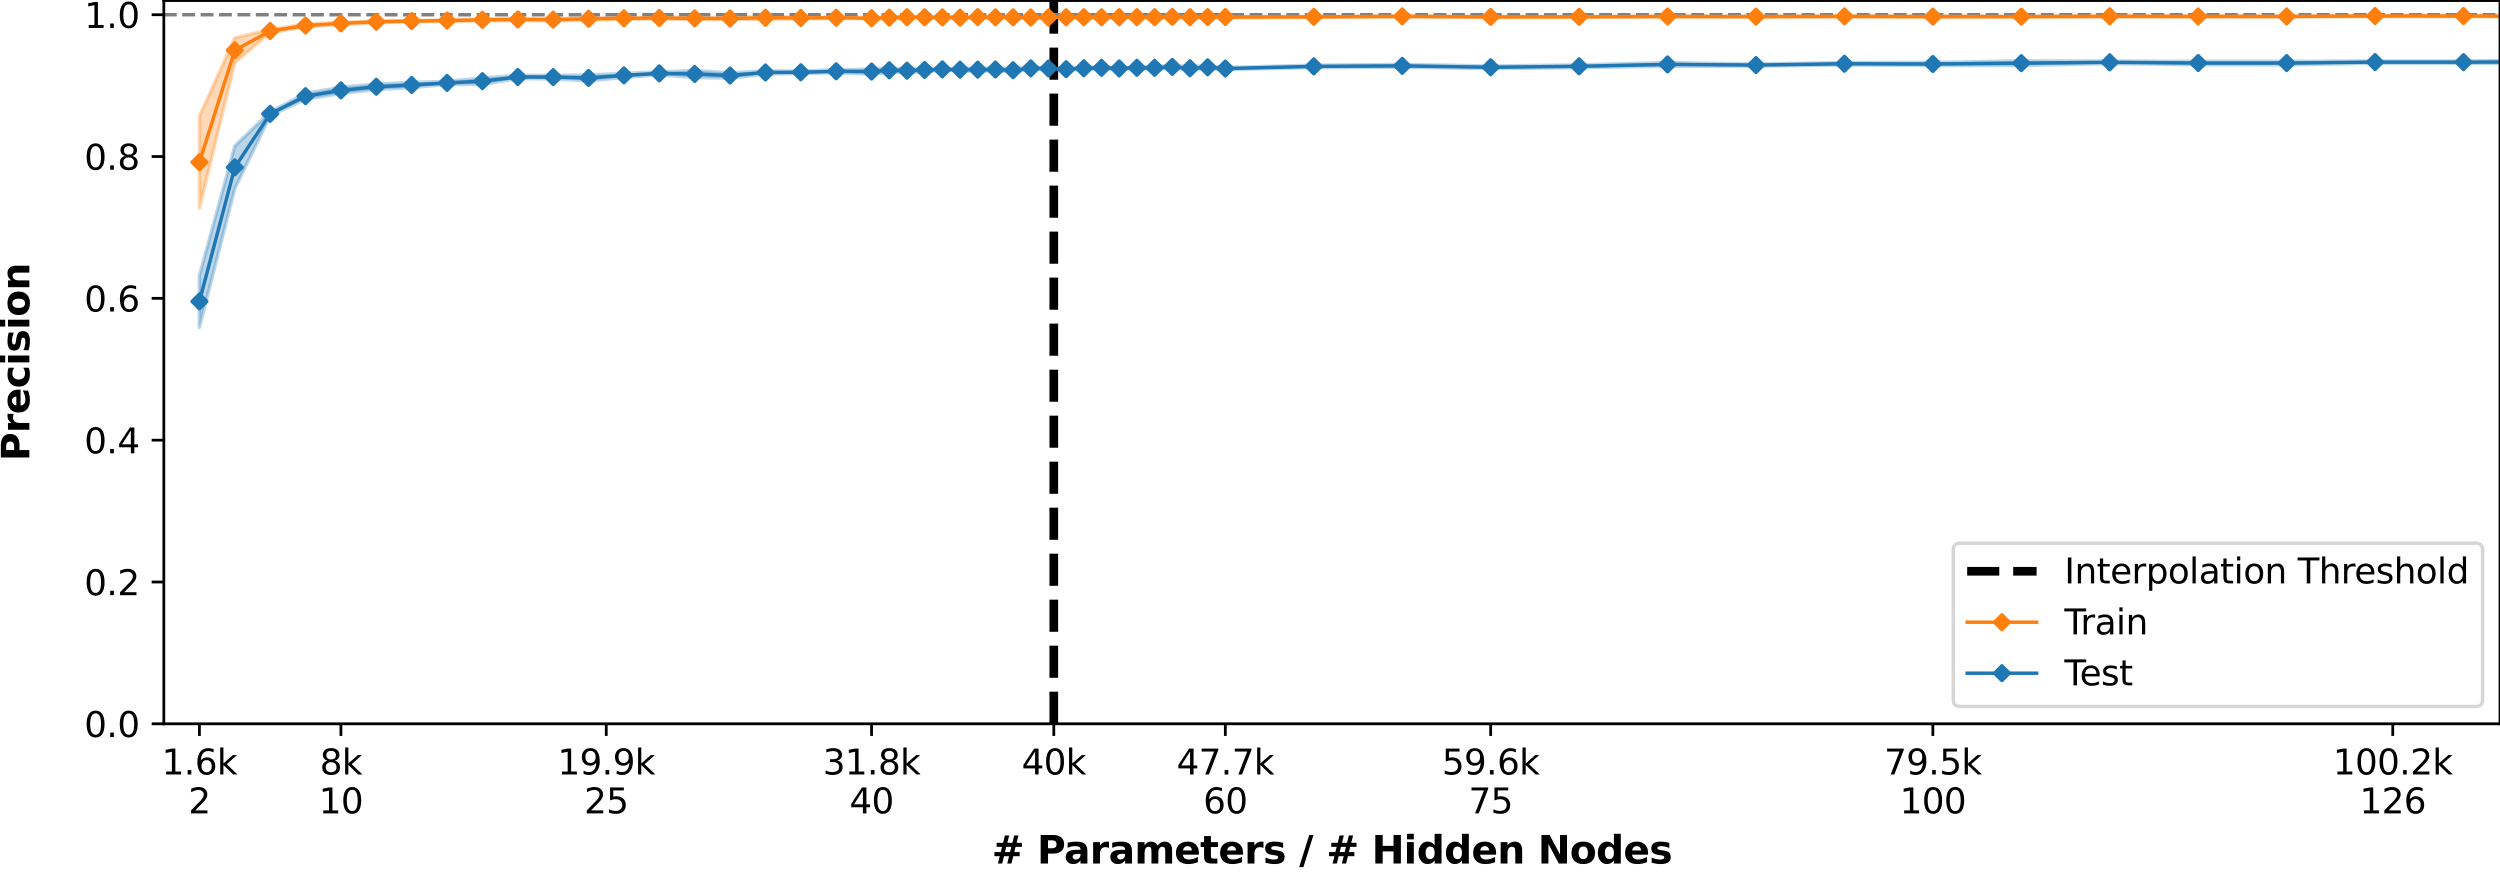 <?xml version="1.0" encoding="utf-8" standalone="no"?>
<!DOCTYPE svg PUBLIC "-//W3C//DTD SVG 1.1//EN"
  "http://www.w3.org/Graphics/SVG/1.1/DTD/svg11.dtd">
<svg xmlns:xlink="http://www.w3.org/1999/xlink" width="720pt" height="252pt" viewBox="0 0 720 252" xmlns="http://www.w3.org/2000/svg" version="1.1">
 <defs>
  <style type="text/css">*{stroke-linejoin: round; stroke-linecap: butt}</style>
 </defs>
 <g id="figure_1">
  <g id="patch_1">
   <path d="M 0 252 
L 720 252 
L 720 0 
L 0 0 
z
" style="fill: #ffffff"/>
  </g>
  <g id="axes_1">
   <g id="patch_2">
    <path d="M 47.18 208.456 
L 720 208.456 
L 720 0.155 
L 47.18 0.155 
z
" style="fill: #ffffff"/>
   </g>
   <g id="PolyCollection_1">
    <path d="M 57.432 33.455 
L 57.432 59.976 
L 67.621 18.061 
L 77.809 9.385 
L 87.998 7.791 
L 98.186 7.011 
L 108.375 6.579 
L 118.563 6.176 
L 128.751 6.211 
L 138.94 6.023 
L 149.128 5.927 
L 159.317 5.973 
L 169.505 5.817 
L 179.694 5.546 
L 189.882 5.434 
L 200.07 5.66 
L 210.259 5.61 
L 220.447 5.505 
L 230.636 5.469 
L 240.824 5.25 
L 251.012 5.446 
L 256.107 5.313 
L 261.201 5.107 
L 266.295 5.233 
L 271.389 5.264 
L 276.483 5.303 
L 281.578 5.181 
L 286.672 5.228 
L 291.766 5.227 
L 296.86 5.3 
L 301.955 5.258 
L 307.049 5.21 
L 312.143 5.259 
L 317.237 5.21 
L 322.331 5.103 
L 327.426 5.295 
L 332.52 5.266 
L 337.614 4.991 
L 342.708 5.234 
L 347.802 5.113 
L 352.897 5.095 
L 378.368 5.038 
L 403.839 4.894 
L 429.31 5.081 
L 454.781 5.002 
L 480.252 4.91 
L 505.723 4.964 
L 531.194 4.9 
L 556.665 5.069 
L 582.136 4.914 
L 607.607 4.965 
L 633.078 4.937 
L 658.549 4.877 
L 684.02 4.794 
L 709.491 4.788 
L 734.962 4.867 
L 760.433 4.996 
L 785.904 4.863 
L 811.375 4.866 
L 811.375 4.552 
L 811.375 4.552 
L 785.904 4.502 
L 760.433 4.481 
L 734.962 4.479 
L 709.491 4.459 
L 684.02 4.425 
L 658.549 4.595 
L 633.078 4.523 
L 607.607 4.401 
L 582.136 4.676 
L 556.665 4.493 
L 531.194 4.523 
L 505.723 4.608 
L 480.252 4.588 
L 454.781 4.699 
L 429.31 4.662 
L 403.839 4.526 
L 378.368 4.686 
L 352.897 4.733 
L 347.802 4.732 
L 342.708 4.678 
L 337.614 4.724 
L 332.52 4.655 
L 327.426 4.56 
L 322.331 4.784 
L 317.237 4.744 
L 312.143 4.68 
L 307.049 4.732 
L 301.955 4.793 
L 296.86 4.785 
L 291.766 4.742 
L 286.672 4.746 
L 281.578 4.669 
L 276.483 4.86 
L 271.389 4.74 
L 266.295 4.739 
L 261.201 4.817 
L 256.107 4.84 
L 251.012 5.054 
L 240.824 4.966 
L 230.636 4.899 
L 220.447 4.721 
L 210.259 5.05 
L 200.07 4.923 
L 189.882 4.921 
L 179.694 5.005 
L 169.505 4.998 
L 159.317 5.346 
L 149.128 5.293 
L 138.94 5.404 
L 128.751 5.654 
L 118.563 5.952 
L 108.375 5.965 
L 98.186 6.453 
L 87.998 6.905 
L 77.809 8.458 
L 67.621 10.88 
L 57.432 33.455 
z
" clip-path="url(#p8155eef602)" style="fill: #ff7f0e; fill-opacity: 0.3; stroke: #ff7f0e; stroke-opacity: 0.3"/>
   </g>
   <g id="PolyCollection_2">
    <path d="M 57.432 79.317 
L 57.432 94.304 
L 67.621 54.335 
L 77.809 33.357 
L 87.998 28.534 
L 98.186 26.949 
L 108.375 25.768 
L 118.563 25.242 
L 128.751 24.324 
L 138.94 24.306 
L 149.128 22.627 
L 159.317 22.733 
L 169.505 23.292 
L 179.694 22.311 
L 189.882 21.565 
L 200.07 22.315 
L 210.259 22.522 
L 220.447 21.342 
L 230.636 21.164 
L 240.824 20.968 
L 251.012 21.32 
L 256.107 20.894 
L 261.201 20.839 
L 266.295 20.76 
L 271.389 20.159 
L 276.483 20.344 
L 281.578 20.562 
L 286.672 20.388 
L 291.766 20.655 
L 296.86 20.027 
L 301.955 20.044 
L 307.049 20.242 
L 312.143 19.986 
L 317.237 19.84 
L 322.331 19.998 
L 327.426 19.681 
L 332.52 20.095 
L 337.614 19.549 
L 342.708 20.253 
L 347.802 19.794 
L 352.897 20.028 
L 378.368 19.474 
L 403.839 19.385 
L 429.31 19.746 
L 454.781 19.485 
L 480.252 19.08 
L 505.723 19.043 
L 531.194 18.714 
L 556.665 18.869 
L 582.136 18.864 
L 607.607 18.322 
L 633.078 18.653 
L 658.549 18.685 
L 684.02 18.191 
L 709.491 18.242 
L 734.962 18.339 
L 760.433 18.312 
L 785.904 18.444 
L 811.375 17.992 
L 811.375 17.49 
L 811.375 17.49 
L 785.904 17.903 
L 760.433 17.602 
L 734.962 17.266 
L 709.491 17.561 
L 684.02 17.579 
L 658.549 17.642 
L 633.078 17.653 
L 607.607 17.57 
L 582.136 17.514 
L 556.665 17.994 
L 531.194 18.009 
L 505.723 18.438 
L 480.252 18.015 
L 454.781 18.698 
L 429.31 18.995 
L 403.839 18.551 
L 378.368 18.759 
L 352.897 19.453 
L 347.802 18.981 
L 342.708 19.044 
L 337.614 18.992 
L 332.52 18.972 
L 327.426 19.382 
L 322.331 19.426 
L 317.237 19.239 
L 312.143 19.346 
L 307.049 19.616 
L 301.955 19.403 
L 296.86 19.36 
L 291.766 19.786 
L 286.672 19.661 
L 281.578 19.544 
L 276.483 19.795 
L 271.389 19.815 
L 266.295 19.544 
L 261.201 19.862 
L 256.107 19.557 
L 251.012 19.899 
L 240.824 20.093 
L 230.636 20.467 
L 220.447 20.404 
L 210.259 20.971 
L 200.07 20.284 
L 189.882 20.72 
L 179.694 21.118 
L 169.505 21.595 
L 159.317 21.678 
L 149.128 21.702 
L 138.94 22.442 
L 128.751 23.436 
L 118.563 23.721 
L 108.375 24.204 
L 98.186 25.11 
L 87.998 26.861 
L 77.809 32.212 
L 67.621 42.065 
L 57.432 79.317 
z
" clip-path="url(#p8155eef602)" style="fill: #1f77b4; fill-opacity: 0.3; stroke: #1f77b4; stroke-opacity: 0.3"/>
   </g>
   <g id="matplotlib.axis_1">
    <g id="xtick_1">
     <g id="line2d_1">
      <defs>
       <path id="m194a1013c3" d="M 0 0 
L 0 3.5 
" style="stroke: #000000; stroke-width: 0.8"/>
      </defs>
      <g>
       <use xlink:href="#m194a1013c3" x="57.432" y="208.456" style="stroke: #000000; stroke-width: 0.8"/>
      </g>
     </g>
     <g id="text_1">
      <!-- 1.6k -->
      <g transform="translate(46.586 223.054)scale(0.1 -0.1)">
       <defs>
        <path id="DejaVuSans-31" d="M 794 531 
L 1825 531 
L 1825 4091 
L 703 3866 
L 703 4441 
L 1819 4666 
L 2450 4666 
L 2450 531 
L 3481 531 
L 3481 0 
L 794 0 
L 794 531 
z
" transform="scale(0.016)"/>
        <path id="DejaVuSans-2e" d="M 684 794 
L 1344 794 
L 1344 0 
L 684 0 
L 684 794 
z
" transform="scale(0.016)"/>
        <path id="DejaVuSans-36" d="M 2113 2584 
Q 1688 2584 1439 2293 
Q 1191 2003 1191 1497 
Q 1191 994 1439 701 
Q 1688 409 2113 409 
Q 2538 409 2786 701 
Q 3034 994 3034 1497 
Q 3034 2003 2786 2293 
Q 2538 2584 2113 2584 
z
M 3366 4563 
L 3366 3988 
Q 3128 4100 2886 4159 
Q 2644 4219 2406 4219 
Q 1781 4219 1451 3797 
Q 1122 3375 1075 2522 
Q 1259 2794 1537 2939 
Q 1816 3084 2150 3084 
Q 2853 3084 3261 2657 
Q 3669 2231 3669 1497 
Q 3669 778 3244 343 
Q 2819 -91 2113 -91 
Q 1303 -91 875 529 
Q 447 1150 447 2328 
Q 447 3434 972 4092 
Q 1497 4750 2381 4750 
Q 2619 4750 2861 4703 
Q 3103 4656 3366 4563 
z
" transform="scale(0.016)"/>
        <path id="DejaVuSans-6b" d="M 581 4863 
L 1159 4863 
L 1159 1991 
L 2875 3500 
L 3609 3500 
L 1753 1863 
L 3688 0 
L 2938 0 
L 1159 1709 
L 1159 0 
L 581 0 
L 581 4863 
z
" transform="scale(0.016)"/>
       </defs>
       <use xlink:href="#DejaVuSans-31"/>
       <use xlink:href="#DejaVuSans-2e" x="63.623"/>
       <use xlink:href="#DejaVuSans-36" x="95.41"/>
       <use xlink:href="#DejaVuSans-6b" x="159.033"/>
      </g>
      <!-- 2 -->
      <g transform="translate(54.251 234.252)scale(0.1 -0.1)">
       <defs>
        <path id="DejaVuSans-32" d="M 1228 531 
L 3431 531 
L 3431 0 
L 469 0 
L 469 531 
Q 828 903 1448 1529 
Q 2069 2156 2228 2338 
Q 2531 2678 2651 2914 
Q 2772 3150 2772 3378 
Q 2772 3750 2511 3984 
Q 2250 4219 1831 4219 
Q 1534 4219 1204 4116 
Q 875 4013 500 3803 
L 500 4441 
Q 881 4594 1212 4672 
Q 1544 4750 1819 4750 
Q 2544 4750 2975 4387 
Q 3406 4025 3406 3419 
Q 3406 3131 3298 2873 
Q 3191 2616 2906 2266 
Q 2828 2175 2409 1742 
Q 1991 1309 1228 531 
z
" transform="scale(0.016)"/>
       </defs>
       <use xlink:href="#DejaVuSans-32"/>
      </g>
     </g>
    </g>
    <g id="xtick_2">
     <g id="line2d_2">
      <g>
       <use xlink:href="#m194a1013c3" x="98.186" y="208.456" style="stroke: #000000; stroke-width: 0.8"/>
      </g>
     </g>
     <g id="text_2">
      <!-- 8k -->
      <g transform="translate(92.11 223.054)scale(0.1 -0.1)">
       <defs>
        <path id="DejaVuSans-38" d="M 2034 2216 
Q 1584 2216 1326 1975 
Q 1069 1734 1069 1313 
Q 1069 891 1326 650 
Q 1584 409 2034 409 
Q 2484 409 2743 651 
Q 3003 894 3003 1313 
Q 3003 1734 2745 1975 
Q 2488 2216 2034 2216 
z
M 1403 2484 
Q 997 2584 770 2862 
Q 544 3141 544 3541 
Q 544 4100 942 4425 
Q 1341 4750 2034 4750 
Q 2731 4750 3128 4425 
Q 3525 4100 3525 3541 
Q 3525 3141 3298 2862 
Q 3072 2584 2669 2484 
Q 3125 2378 3379 2068 
Q 3634 1759 3634 1313 
Q 3634 634 3220 271 
Q 2806 -91 2034 -91 
Q 1263 -91 848 271 
Q 434 634 434 1313 
Q 434 1759 690 2068 
Q 947 2378 1403 2484 
z
M 1172 3481 
Q 1172 3119 1398 2916 
Q 1625 2713 2034 2713 
Q 2441 2713 2670 2916 
Q 2900 3119 2900 3481 
Q 2900 3844 2670 4047 
Q 2441 4250 2034 4250 
Q 1625 4250 1398 4047 
Q 1172 3844 1172 3481 
z
" transform="scale(0.016)"/>
       </defs>
       <use xlink:href="#DejaVuSans-38"/>
       <use xlink:href="#DejaVuSans-6b" x="63.623"/>
      </g>
      <!-- 10 -->
      <g transform="translate(91.824 234.252)scale(0.1 -0.1)">
       <defs>
        <path id="DejaVuSans-30" d="M 2034 4250 
Q 1547 4250 1301 3770 
Q 1056 3291 1056 2328 
Q 1056 1369 1301 889 
Q 1547 409 2034 409 
Q 2525 409 2770 889 
Q 3016 1369 3016 2328 
Q 3016 3291 2770 3770 
Q 2525 4250 2034 4250 
z
M 2034 4750 
Q 2819 4750 3233 4129 
Q 3647 3509 3647 2328 
Q 3647 1150 3233 529 
Q 2819 -91 2034 -91 
Q 1250 -91 836 529 
Q 422 1150 422 2328 
Q 422 3509 836 4129 
Q 1250 4750 2034 4750 
z
" transform="scale(0.016)"/>
       </defs>
       <use xlink:href="#DejaVuSans-31"/>
       <use xlink:href="#DejaVuSans-30" x="63.623"/>
      </g>
     </g>
    </g>
    <g id="xtick_3">
     <g id="line2d_3">
      <g>
       <use xlink:href="#m194a1013c3" x="174.599" y="208.456" style="stroke: #000000; stroke-width: 0.8"/>
      </g>
     </g>
     <g id="text_3">
      <!-- 19.9k -->
      <g transform="translate(160.571 223.054)scale(0.1 -0.1)">
       <defs>
        <path id="DejaVuSans-39" d="M 703 97 
L 703 672 
Q 941 559 1184 500 
Q 1428 441 1663 441 
Q 2288 441 2617 861 
Q 2947 1281 2994 2138 
Q 2813 1869 2534 1725 
Q 2256 1581 1919 1581 
Q 1219 1581 811 2004 
Q 403 2428 403 3163 
Q 403 3881 828 4315 
Q 1253 4750 1959 4750 
Q 2769 4750 3195 4129 
Q 3622 3509 3622 2328 
Q 3622 1225 3098 567 
Q 2575 -91 1691 -91 
Q 1453 -91 1209 -44 
Q 966 3 703 97 
z
M 1959 2075 
Q 2384 2075 2632 2365 
Q 2881 2656 2881 3163 
Q 2881 3666 2632 3958 
Q 2384 4250 1959 4250 
Q 1534 4250 1286 3958 
Q 1038 3666 1038 3163 
Q 1038 2656 1286 2365 
Q 1534 2075 1959 2075 
z
" transform="scale(0.016)"/>
       </defs>
       <use xlink:href="#DejaVuSans-31"/>
       <use xlink:href="#DejaVuSans-39" x="63.623"/>
       <use xlink:href="#DejaVuSans-2e" x="127.246"/>
       <use xlink:href="#DejaVuSans-39" x="159.033"/>
       <use xlink:href="#DejaVuSans-6b" x="222.656"/>
      </g>
      <!-- 25 -->
      <g transform="translate(168.237 234.252)scale(0.1 -0.1)">
       <defs>
        <path id="DejaVuSans-35" d="M 691 4666 
L 3169 4666 
L 3169 4134 
L 1269 4134 
L 1269 2991 
Q 1406 3038 1543 3061 
Q 1681 3084 1819 3084 
Q 2600 3084 3056 2656 
Q 3513 2228 3513 1497 
Q 3513 744 3044 326 
Q 2575 -91 1722 -91 
Q 1428 -91 1123 -41 
Q 819 9 494 109 
L 494 744 
Q 775 591 1075 516 
Q 1375 441 1709 441 
Q 2250 441 2565 725 
Q 2881 1009 2881 1497 
Q 2881 1984 2565 2268 
Q 2250 2553 1709 2553 
Q 1456 2553 1204 2497 
Q 953 2441 691 2322 
L 691 4666 
z
" transform="scale(0.016)"/>
       </defs>
       <use xlink:href="#DejaVuSans-32"/>
       <use xlink:href="#DejaVuSans-35" x="63.623"/>
      </g>
     </g>
    </g>
    <g id="xtick_4">
     <g id="line2d_4">
      <g>
       <use xlink:href="#m194a1013c3" x="251.012" y="208.456" style="stroke: #000000; stroke-width: 0.8"/>
      </g>
     </g>
     <g id="text_4">
      <!-- 31.8k -->
      <g transform="translate(236.984 223.054)scale(0.1 -0.1)">
       <defs>
        <path id="DejaVuSans-33" d="M 2597 2516 
Q 3050 2419 3304 2112 
Q 3559 1806 3559 1356 
Q 3559 666 3084 287 
Q 2609 -91 1734 -91 
Q 1441 -91 1130 -33 
Q 819 25 488 141 
L 488 750 
Q 750 597 1062 519 
Q 1375 441 1716 441 
Q 2309 441 2620 675 
Q 2931 909 2931 1356 
Q 2931 1769 2642 2001 
Q 2353 2234 1838 2234 
L 1294 2234 
L 1294 2753 
L 1863 2753 
Q 2328 2753 2575 2939 
Q 2822 3125 2822 3475 
Q 2822 3834 2567 4026 
Q 2313 4219 1838 4219 
Q 1578 4219 1281 4162 
Q 984 4106 628 3988 
L 628 4550 
Q 988 4650 1302 4700 
Q 1616 4750 1894 4750 
Q 2613 4750 3031 4423 
Q 3450 4097 3450 3541 
Q 3450 3153 3228 2886 
Q 3006 2619 2597 2516 
z
" transform="scale(0.016)"/>
       </defs>
       <use xlink:href="#DejaVuSans-33"/>
       <use xlink:href="#DejaVuSans-31" x="63.623"/>
       <use xlink:href="#DejaVuSans-2e" x="127.246"/>
       <use xlink:href="#DejaVuSans-38" x="159.033"/>
       <use xlink:href="#DejaVuSans-6b" x="222.656"/>
      </g>
      <!-- 40 -->
      <g transform="translate(244.65 234.252)scale(0.1 -0.1)">
       <defs>
        <path id="DejaVuSans-34" d="M 2419 4116 
L 825 1625 
L 2419 1625 
L 2419 4116 
z
M 2253 4666 
L 3047 4666 
L 3047 1625 
L 3713 1625 
L 3713 1100 
L 3047 1100 
L 3047 0 
L 2419 0 
L 2419 1100 
L 313 1100 
L 313 1709 
L 2253 4666 
z
" transform="scale(0.016)"/>
       </defs>
       <use xlink:href="#DejaVuSans-34"/>
       <use xlink:href="#DejaVuSans-30" x="63.623"/>
      </g>
     </g>
    </g>
    <g id="xtick_5">
     <g id="line2d_5">
      <g>
       <use xlink:href="#m194a1013c3" x="352.897" y="208.456" style="stroke: #000000; stroke-width: 0.8"/>
      </g>
     </g>
     <g id="text_5">
      <!-- 47.7k -->
      <g transform="translate(338.868 223.054)scale(0.1 -0.1)">
       <defs>
        <path id="DejaVuSans-37" d="M 525 4666 
L 3525 4666 
L 3525 4397 
L 1831 0 
L 1172 0 
L 2766 4134 
L 525 4134 
L 525 4666 
z
" transform="scale(0.016)"/>
       </defs>
       <use xlink:href="#DejaVuSans-34"/>
       <use xlink:href="#DejaVuSans-37" x="63.623"/>
       <use xlink:href="#DejaVuSans-2e" x="127.246"/>
       <use xlink:href="#DejaVuSans-37" x="159.033"/>
       <use xlink:href="#DejaVuSans-6b" x="222.656"/>
      </g>
      <!-- 60 -->
      <g transform="translate(346.534 234.252)scale(0.1 -0.1)">
       <use xlink:href="#DejaVuSans-36"/>
       <use xlink:href="#DejaVuSans-30" x="63.623"/>
      </g>
     </g>
    </g>
    <g id="xtick_6">
     <g id="line2d_6">
      <g>
       <use xlink:href="#m194a1013c3" x="429.31" y="208.456" style="stroke: #000000; stroke-width: 0.8"/>
      </g>
     </g>
     <g id="text_6">
      <!-- 59.6k -->
      <g transform="translate(415.282 223.054)scale(0.1 -0.1)">
       <use xlink:href="#DejaVuSans-35"/>
       <use xlink:href="#DejaVuSans-39" x="63.623"/>
       <use xlink:href="#DejaVuSans-2e" x="127.246"/>
       <use xlink:href="#DejaVuSans-36" x="159.033"/>
       <use xlink:href="#DejaVuSans-6b" x="222.656"/>
      </g>
      <!-- 75 -->
      <g transform="translate(422.947 234.252)scale(0.1 -0.1)">
       <use xlink:href="#DejaVuSans-37"/>
       <use xlink:href="#DejaVuSans-35" x="63.623"/>
      </g>
     </g>
    </g>
    <g id="xtick_7">
     <g id="line2d_7">
      <g>
       <use xlink:href="#m194a1013c3" x="556.665" y="208.456" style="stroke: #000000; stroke-width: 0.8"/>
      </g>
     </g>
     <g id="text_7">
      <!-- 79.5k -->
      <g transform="translate(542.637 223.054)scale(0.1 -0.1)">
       <use xlink:href="#DejaVuSans-37"/>
       <use xlink:href="#DejaVuSans-39" x="63.623"/>
       <use xlink:href="#DejaVuSans-2e" x="127.246"/>
       <use xlink:href="#DejaVuSans-35" x="159.033"/>
       <use xlink:href="#DejaVuSans-6b" x="222.656"/>
      </g>
      <!-- 100 -->
      <g transform="translate(547.121 234.252)scale(0.1 -0.1)">
       <use xlink:href="#DejaVuSans-31"/>
       <use xlink:href="#DejaVuSans-30" x="63.623"/>
       <use xlink:href="#DejaVuSans-30" x="127.246"/>
      </g>
     </g>
    </g>
    <g id="xtick_8">
     <g id="line2d_8">
      <g>
       <use xlink:href="#m194a1013c3" x="689.114" y="208.456" style="stroke: #000000; stroke-width: 0.8"/>
      </g>
     </g>
     <g id="text_8">
      <!-- 100.2k -->
      <g transform="translate(671.905 223.054)scale(0.1 -0.1)">
       <use xlink:href="#DejaVuSans-31"/>
       <use xlink:href="#DejaVuSans-30" x="63.623"/>
       <use xlink:href="#DejaVuSans-30" x="127.246"/>
       <use xlink:href="#DejaVuSans-2e" x="190.869"/>
       <use xlink:href="#DejaVuSans-32" x="222.656"/>
       <use xlink:href="#DejaVuSans-6b" x="286.279"/>
      </g>
      <!-- 126 -->
      <g transform="translate(679.571 234.252)scale(0.1 -0.1)">
       <use xlink:href="#DejaVuSans-31"/>
       <use xlink:href="#DejaVuSans-32" x="63.623"/>
       <use xlink:href="#DejaVuSans-36" x="127.246"/>
      </g>
     </g>
    </g>
    <g id="xtick_9">
     <g id="line2d_9">
      <g>
       <use xlink:href="#m194a1013c3" x="303.492" y="208.456" style="stroke: #000000; stroke-width: 0.8"/>
      </g>
     </g>
     <g id="text_9">
      <!-- 40k -->
      <g transform="translate(294.235 223.054)scale(0.1 -0.1)">
       <use xlink:href="#DejaVuSans-34"/>
       <use xlink:href="#DejaVuSans-30" x="63.623"/>
       <use xlink:href="#DejaVuSans-6b" x="127.246"/>
      </g>
     </g>
    </g>
    <g id="text_10">
     <!-- # Parameters / # Hidden Nodes -->
     <g transform="translate(285.631 248.69)scale(0.11 -0.11)">
      <defs>
       <path id="DejaVuSans-Bold-23" d="M 2847 4594 
L 2547 3391 
L 3372 3391 
L 3675 4594 
L 4366 4594 
L 4063 3391 
L 4928 3391 
L 4928 2725 
L 3897 2725 
L 3681 1869 
L 4569 1869 
L 4569 1197 
L 3519 1197 
L 3219 0 
L 2528 0 
L 2828 1197 
L 2003 1197 
L 1703 0 
L 1006 0 
L 1306 1197 
L 434 1197 
L 434 1869 
L 1459 1869 
L 1678 2725 
L 794 2725 
L 794 3391 
L 1850 3391 
L 2150 4594 
L 2847 4594 
z
M 3200 2725 
L 2375 2725 
L 2156 1869 
L 2981 1869 
L 3200 2725 
z
" transform="scale(0.016)"/>
       <path id="DejaVuSans-Bold-20" transform="scale(0.016)"/>
       <path id="DejaVuSans-Bold-50" d="M 588 4666 
L 2584 4666 
Q 3475 4666 3951 4270 
Q 4428 3875 4428 3144 
Q 4428 2409 3951 2014 
Q 3475 1619 2584 1619 
L 1791 1619 
L 1791 0 
L 588 0 
L 588 4666 
z
M 1791 3794 
L 1791 2491 
L 2456 2491 
Q 2806 2491 2997 2661 
Q 3188 2831 3188 3144 
Q 3188 3456 2997 3625 
Q 2806 3794 2456 3794 
L 1791 3794 
z
" transform="scale(0.016)"/>
       <path id="DejaVuSans-Bold-61" d="M 2106 1575 
Q 1756 1575 1579 1456 
Q 1403 1338 1403 1106 
Q 1403 894 1545 773 
Q 1688 653 1941 653 
Q 2256 653 2472 879 
Q 2688 1106 2688 1447 
L 2688 1575 
L 2106 1575 
z
M 3816 1997 
L 3816 0 
L 2688 0 
L 2688 519 
Q 2463 200 2181 54 
Q 1900 -91 1497 -91 
Q 953 -91 614 226 
Q 275 544 275 1050 
Q 275 1666 698 1953 
Q 1122 2241 2028 2241 
L 2688 2241 
L 2688 2328 
Q 2688 2594 2478 2717 
Q 2269 2841 1825 2841 
Q 1466 2841 1156 2769 
Q 847 2697 581 2553 
L 581 3406 
Q 941 3494 1303 3539 
Q 1666 3584 2028 3584 
Q 2975 3584 3395 3211 
Q 3816 2838 3816 1997 
z
" transform="scale(0.016)"/>
       <path id="DejaVuSans-Bold-72" d="M 3138 2547 
Q 2991 2616 2845 2648 
Q 2700 2681 2553 2681 
Q 2122 2681 1889 2404 
Q 1656 2128 1656 1613 
L 1656 0 
L 538 0 
L 538 3500 
L 1656 3500 
L 1656 2925 
Q 1872 3269 2151 3426 
Q 2431 3584 2822 3584 
Q 2878 3584 2943 3579 
Q 3009 3575 3134 3559 
L 3138 2547 
z
" transform="scale(0.016)"/>
       <path id="DejaVuSans-Bold-6d" d="M 3781 2919 
Q 3994 3244 4286 3414 
Q 4578 3584 4928 3584 
Q 5531 3584 5847 3212 
Q 6163 2841 6163 2131 
L 6163 0 
L 5038 0 
L 5038 1825 
Q 5041 1866 5042 1909 
Q 5044 1953 5044 2034 
Q 5044 2406 4934 2573 
Q 4825 2741 4581 2741 
Q 4263 2741 4089 2478 
Q 3916 2216 3909 1719 
L 3909 0 
L 2784 0 
L 2784 1825 
Q 2784 2406 2684 2573 
Q 2584 2741 2328 2741 
Q 2006 2741 1831 2477 
Q 1656 2213 1656 1722 
L 1656 0 
L 531 0 
L 531 3500 
L 1656 3500 
L 1656 2988 
Q 1863 3284 2130 3434 
Q 2397 3584 2719 3584 
Q 3081 3584 3359 3409 
Q 3638 3234 3781 2919 
z
" transform="scale(0.016)"/>
       <path id="DejaVuSans-Bold-65" d="M 4031 1759 
L 4031 1441 
L 1416 1441 
Q 1456 1047 1700 850 
Q 1944 653 2381 653 
Q 2734 653 3104 758 
Q 3475 863 3866 1075 
L 3866 213 
Q 3469 63 3072 -14 
Q 2675 -91 2278 -91 
Q 1328 -91 801 392 
Q 275 875 275 1747 
Q 275 2603 792 3093 
Q 1309 3584 2216 3584 
Q 3041 3584 3536 3087 
Q 4031 2591 4031 1759 
z
M 2881 2131 
Q 2881 2450 2695 2645 
Q 2509 2841 2209 2841 
Q 1884 2841 1681 2658 
Q 1478 2475 1428 2131 
L 2881 2131 
z
" transform="scale(0.016)"/>
       <path id="DejaVuSans-Bold-74" d="M 1759 4494 
L 1759 3500 
L 2913 3500 
L 2913 2700 
L 1759 2700 
L 1759 1216 
Q 1759 972 1856 886 
Q 1953 800 2241 800 
L 2816 800 
L 2816 0 
L 1856 0 
Q 1194 0 917 276 
Q 641 553 641 1216 
L 641 2700 
L 84 2700 
L 84 3500 
L 641 3500 
L 641 4494 
L 1759 4494 
z
" transform="scale(0.016)"/>
       <path id="DejaVuSans-Bold-73" d="M 3272 3391 
L 3272 2541 
Q 2913 2691 2578 2766 
Q 2244 2841 1947 2841 
Q 1628 2841 1473 2761 
Q 1319 2681 1319 2516 
Q 1319 2381 1436 2309 
Q 1553 2238 1856 2203 
L 2053 2175 
Q 2913 2066 3209 1816 
Q 3506 1566 3506 1031 
Q 3506 472 3093 190 
Q 2681 -91 1863 -91 
Q 1516 -91 1145 -36 
Q 775 19 384 128 
L 384 978 
Q 719 816 1070 734 
Q 1422 653 1784 653 
Q 2113 653 2278 743 
Q 2444 834 2444 1013 
Q 2444 1163 2330 1236 
Q 2216 1309 1875 1350 
L 1678 1375 
Q 931 1469 631 1722 
Q 331 1975 331 2491 
Q 331 3047 712 3315 
Q 1094 3584 1881 3584 
Q 2191 3584 2531 3537 
Q 2872 3491 3272 3391 
z
" transform="scale(0.016)"/>
       <path id="DejaVuSans-Bold-2f" d="M 1644 4666 
L 2338 4666 
L 691 -594 
L 0 -594 
L 1644 4666 
z
" transform="scale(0.016)"/>
       <path id="DejaVuSans-Bold-48" d="M 588 4666 
L 1791 4666 
L 1791 2888 
L 3566 2888 
L 3566 4666 
L 4769 4666 
L 4769 0 
L 3566 0 
L 3566 1978 
L 1791 1978 
L 1791 0 
L 588 0 
L 588 4666 
z
" transform="scale(0.016)"/>
       <path id="DejaVuSans-Bold-69" d="M 538 3500 
L 1656 3500 
L 1656 0 
L 538 0 
L 538 3500 
z
M 538 4863 
L 1656 4863 
L 1656 3950 
L 538 3950 
L 538 4863 
z
" transform="scale(0.016)"/>
       <path id="DejaVuSans-Bold-64" d="M 2919 2988 
L 2919 4863 
L 4044 4863 
L 4044 0 
L 2919 0 
L 2919 506 
Q 2688 197 2409 53 
Q 2131 -91 1766 -91 
Q 1119 -91 703 423 
Q 288 938 288 1747 
Q 288 2556 703 3070 
Q 1119 3584 1766 3584 
Q 2128 3584 2408 3439 
Q 2688 3294 2919 2988 
z
M 2181 722 
Q 2541 722 2730 984 
Q 2919 1247 2919 1747 
Q 2919 2247 2730 2509 
Q 2541 2772 2181 2772 
Q 1825 2772 1636 2509 
Q 1447 2247 1447 1747 
Q 1447 1247 1636 984 
Q 1825 722 2181 722 
z
" transform="scale(0.016)"/>
       <path id="DejaVuSans-Bold-6e" d="M 4056 2131 
L 4056 0 
L 2931 0 
L 2931 347 
L 2931 1631 
Q 2931 2084 2911 2256 
Q 2891 2428 2841 2509 
Q 2775 2619 2662 2680 
Q 2550 2741 2406 2741 
Q 2056 2741 1856 2470 
Q 1656 2200 1656 1722 
L 1656 0 
L 538 0 
L 538 3500 
L 1656 3500 
L 1656 2988 
Q 1909 3294 2193 3439 
Q 2478 3584 2822 3584 
Q 3428 3584 3742 3212 
Q 4056 2841 4056 2131 
z
" transform="scale(0.016)"/>
       <path id="DejaVuSans-Bold-4e" d="M 588 4666 
L 1931 4666 
L 3628 1466 
L 3628 4666 
L 4769 4666 
L 4769 0 
L 3425 0 
L 1728 3200 
L 1728 0 
L 588 0 
L 588 4666 
z
" transform="scale(0.016)"/>
       <path id="DejaVuSans-Bold-6f" d="M 2203 2784 
Q 1831 2784 1636 2517 
Q 1441 2250 1441 1747 
Q 1441 1244 1636 976 
Q 1831 709 2203 709 
Q 2569 709 2762 976 
Q 2956 1244 2956 1747 
Q 2956 2250 2762 2517 
Q 2569 2784 2203 2784 
z
M 2203 3584 
Q 3106 3584 3614 3096 
Q 4122 2609 4122 1747 
Q 4122 884 3614 396 
Q 3106 -91 2203 -91 
Q 1297 -91 786 396 
Q 275 884 275 1747 
Q 275 2609 786 3096 
Q 1297 3584 2203 3584 
z
" transform="scale(0.016)"/>
      </defs>
      <use xlink:href="#DejaVuSans-Bold-23"/>
      <use xlink:href="#DejaVuSans-Bold-20" x="83.789"/>
      <use xlink:href="#DejaVuSans-Bold-50" x="118.604"/>
      <use xlink:href="#DejaVuSans-Bold-61" x="189.27"/>
      <use xlink:href="#DejaVuSans-Bold-72" x="256.75"/>
      <use xlink:href="#DejaVuSans-Bold-61" x="306.066"/>
      <use xlink:href="#DejaVuSans-Bold-6d" x="373.547"/>
      <use xlink:href="#DejaVuSans-Bold-65" x="477.746"/>
      <use xlink:href="#DejaVuSans-Bold-74" x="545.568"/>
      <use xlink:href="#DejaVuSans-Bold-65" x="593.371"/>
      <use xlink:href="#DejaVuSans-Bold-72" x="661.193"/>
      <use xlink:href="#DejaVuSans-Bold-73" x="710.51"/>
      <use xlink:href="#DejaVuSans-Bold-20" x="770.031"/>
      <use xlink:href="#DejaVuSans-Bold-2f" x="804.846"/>
      <use xlink:href="#DejaVuSans-Bold-20" x="841.369"/>
      <use xlink:href="#DejaVuSans-Bold-23" x="876.184"/>
      <use xlink:href="#DejaVuSans-Bold-20" x="959.973"/>
      <use xlink:href="#DejaVuSans-Bold-48" x="994.787"/>
      <use xlink:href="#DejaVuSans-Bold-69" x="1078.479"/>
      <use xlink:href="#DejaVuSans-Bold-64" x="1112.756"/>
      <use xlink:href="#DejaVuSans-Bold-64" x="1184.338"/>
      <use xlink:href="#DejaVuSans-Bold-65" x="1255.92"/>
      <use xlink:href="#DejaVuSans-Bold-6e" x="1323.742"/>
      <use xlink:href="#DejaVuSans-Bold-20" x="1394.934"/>
      <use xlink:href="#DejaVuSans-Bold-4e" x="1429.748"/>
      <use xlink:href="#DejaVuSans-Bold-6f" x="1513.439"/>
      <use xlink:href="#DejaVuSans-Bold-64" x="1582.141"/>
      <use xlink:href="#DejaVuSans-Bold-65" x="1653.723"/>
      <use xlink:href="#DejaVuSans-Bold-73" x="1721.545"/>
     </g>
    </g>
   </g>
   <g id="matplotlib.axis_2">
    <g id="ytick_1">
     <g id="line2d_10">
      <defs>
       <path id="mfb9d31bc49" d="M 0 0 
L -3.5 0 
" style="stroke: #000000; stroke-width: 0.8"/>
      </defs>
      <g>
       <use xlink:href="#mfb9d31bc49" x="47.18" y="208.456" style="stroke: #000000; stroke-width: 0.8"/>
      </g>
     </g>
     <g id="text_11">
      <!--    0.0 -->
      <g transform="translate(14.742 212.255)scale(0.1 -0.1)">
       <defs>
        <path id="DejaVuSans-20" transform="scale(0.016)"/>
       </defs>
       <use xlink:href="#DejaVuSans-20"/>
       <use xlink:href="#DejaVuSans-20" x="31.787"/>
       <use xlink:href="#DejaVuSans-20" x="63.574"/>
       <use xlink:href="#DejaVuSans-30" x="95.361"/>
       <use xlink:href="#DejaVuSans-2e" x="158.984"/>
       <use xlink:href="#DejaVuSans-30" x="190.771"/>
      </g>
     </g>
    </g>
    <g id="ytick_2">
     <g id="line2d_11">
      <g>
       <use xlink:href="#mfb9d31bc49" x="47.18" y="167.613" style="stroke: #000000; stroke-width: 0.8"/>
      </g>
     </g>
     <g id="text_12">
      <!--    0.2 -->
      <g transform="translate(14.742 171.412)scale(0.1 -0.1)">
       <use xlink:href="#DejaVuSans-20"/>
       <use xlink:href="#DejaVuSans-20" x="31.787"/>
       <use xlink:href="#DejaVuSans-20" x="63.574"/>
       <use xlink:href="#DejaVuSans-30" x="95.361"/>
       <use xlink:href="#DejaVuSans-2e" x="158.984"/>
       <use xlink:href="#DejaVuSans-32" x="190.771"/>
      </g>
     </g>
    </g>
    <g id="ytick_3">
     <g id="line2d_12">
      <g>
       <use xlink:href="#mfb9d31bc49" x="47.18" y="126.769" style="stroke: #000000; stroke-width: 0.8"/>
      </g>
     </g>
     <g id="text_13">
      <!--    0.4 -->
      <g transform="translate(14.742 130.569)scale(0.1 -0.1)">
       <use xlink:href="#DejaVuSans-20"/>
       <use xlink:href="#DejaVuSans-20" x="31.787"/>
       <use xlink:href="#DejaVuSans-20" x="63.574"/>
       <use xlink:href="#DejaVuSans-30" x="95.361"/>
       <use xlink:href="#DejaVuSans-2e" x="158.984"/>
       <use xlink:href="#DejaVuSans-34" x="190.771"/>
      </g>
     </g>
    </g>
    <g id="ytick_4">
     <g id="line2d_13">
      <g>
       <use xlink:href="#mfb9d31bc49" x="47.18" y="85.926" style="stroke: #000000; stroke-width: 0.8"/>
      </g>
     </g>
     <g id="text_14">
      <!--    0.6 -->
      <g transform="translate(14.742 89.725)scale(0.1 -0.1)">
       <use xlink:href="#DejaVuSans-20"/>
       <use xlink:href="#DejaVuSans-20" x="31.787"/>
       <use xlink:href="#DejaVuSans-20" x="63.574"/>
       <use xlink:href="#DejaVuSans-30" x="95.361"/>
       <use xlink:href="#DejaVuSans-2e" x="158.984"/>
       <use xlink:href="#DejaVuSans-36" x="190.771"/>
      </g>
     </g>
    </g>
    <g id="ytick_5">
     <g id="line2d_14">
      <g>
       <use xlink:href="#mfb9d31bc49" x="47.18" y="45.083" style="stroke: #000000; stroke-width: 0.8"/>
      </g>
     </g>
     <g id="text_15">
      <!--    0.8 -->
      <g transform="translate(14.742 48.882)scale(0.1 -0.1)">
       <use xlink:href="#DejaVuSans-20"/>
       <use xlink:href="#DejaVuSans-20" x="31.787"/>
       <use xlink:href="#DejaVuSans-20" x="63.574"/>
       <use xlink:href="#DejaVuSans-30" x="95.361"/>
       <use xlink:href="#DejaVuSans-2e" x="158.984"/>
       <use xlink:href="#DejaVuSans-38" x="190.771"/>
      </g>
     </g>
    </g>
    <g id="ytick_6">
     <g id="line2d_15">
      <g>
       <use xlink:href="#mfb9d31bc49" x="47.18" y="4.24" style="stroke: #000000; stroke-width: 0.8"/>
      </g>
     </g>
     <g id="text_16">
      <!--    1.0 -->
      <g transform="translate(14.742 8.039)scale(0.1 -0.1)">
       <use xlink:href="#DejaVuSans-20"/>
       <use xlink:href="#DejaVuSans-20" x="31.787"/>
       <use xlink:href="#DejaVuSans-20" x="63.574"/>
       <use xlink:href="#DejaVuSans-31" x="95.361"/>
       <use xlink:href="#DejaVuSans-2e" x="158.984"/>
       <use xlink:href="#DejaVuSans-30" x="190.771"/>
      </g>
     </g>
    </g>
    <g id="text_17">
     <!-- Precision -->
     <g transform="translate(8.455 132.778)rotate(-90)scale(0.11 -0.11)">
      <defs>
       <path id="DejaVuSans-Bold-63" d="M 3366 3391 
L 3366 2478 
Q 3138 2634 2908 2709 
Q 2678 2784 2431 2784 
Q 1963 2784 1702 2511 
Q 1441 2238 1441 1747 
Q 1441 1256 1702 982 
Q 1963 709 2431 709 
Q 2694 709 2930 787 
Q 3166 866 3366 1019 
L 3366 103 
Q 3103 6 2833 -42 
Q 2563 -91 2291 -91 
Q 1344 -91 809 395 
Q 275 881 275 1747 
Q 275 2613 809 3098 
Q 1344 3584 2291 3584 
Q 2566 3584 2833 3536 
Q 3100 3488 3366 3391 
z
" transform="scale(0.016)"/>
      </defs>
      <use xlink:href="#DejaVuSans-Bold-50"/>
      <use xlink:href="#DejaVuSans-Bold-72" x="73.291"/>
      <use xlink:href="#DejaVuSans-Bold-65" x="122.607"/>
      <use xlink:href="#DejaVuSans-Bold-63" x="190.43"/>
      <use xlink:href="#DejaVuSans-Bold-69" x="249.707"/>
      <use xlink:href="#DejaVuSans-Bold-73" x="283.984"/>
      <use xlink:href="#DejaVuSans-Bold-69" x="343.506"/>
      <use xlink:href="#DejaVuSans-Bold-6f" x="377.783"/>
      <use xlink:href="#DejaVuSans-Bold-6e" x="446.484"/>
     </g>
    </g>
   </g>
   <g id="line2d_16">
    <path d="M 303.492 208.456 
L 303.492 0.155 
" clip-path="url(#p8155eef602)" style="fill: none; stroke-dasharray: 9.25,4; stroke-dashoffset: 0; stroke: #000000; stroke-width: 2.5"/>
   </g>
   <g id="line2d_17">
    <path d="M 47.18 4.24 
L 720 4.24 
" clip-path="url(#p8155eef602)" style="fill: none; stroke-dasharray: 3.7,1.6; stroke-dashoffset: 0; stroke: #808080"/>
   </g>
   <g id="line2d_18">
    <path d="M 57.432 46.716 
L 67.621 14.47 
L 77.809 8.922 
L 87.998 7.348 
L 98.186 6.732 
L 108.375 6.272 
L 118.563 6.064 
L 128.751 5.932 
L 138.94 5.714 
L 149.128 5.61 
L 159.317 5.659 
L 169.505 5.408 
L 179.694 5.276 
L 189.882 5.178 
L 200.07 5.292 
L 210.259 5.33 
L 220.447 5.113 
L 230.636 5.184 
L 240.824 5.108 
L 251.012 5.25 
L 256.107 5.077 
L 261.201 4.962 
L 266.295 4.986 
L 271.389 5.002 
L 276.483 5.082 
L 281.578 4.925 
L 286.672 4.987 
L 291.766 4.985 
L 296.86 5.042 
L 301.955 5.026 
L 307.049 4.971 
L 312.143 4.969 
L 317.237 4.977 
L 322.331 4.943 
L 327.426 4.928 
L 332.52 4.96 
L 337.614 4.857 
L 342.708 4.956 
L 347.802 4.923 
L 352.897 4.914 
L 378.368 4.862 
L 403.839 4.71 
L 429.31 4.872 
L 454.781 4.851 
L 480.252 4.749 
L 505.723 4.786 
L 531.194 4.711 
L 556.665 4.781 
L 582.136 4.795 
L 607.607 4.683 
L 633.078 4.73 
L 658.549 4.736 
L 684.02 4.61 
L 709.491 4.623 
L 721 4.646 
" clip-path="url(#p8155eef602)" style="fill: none; stroke: #ff7f0e; stroke-linecap: square"/>
    <defs>
     <path id="m4249dcf1cf" d="M 0 2.121 
L 2.121 0 
L 0 -2.121 
L -2.121 0 
z
" style="stroke: #ff7f0e; stroke-linejoin: miter"/>
    </defs>
    <g clip-path="url(#p8155eef602)">
     <use xlink:href="#m4249dcf1cf" x="57.432" y="46.716" style="fill: #ff7f0e; stroke: #ff7f0e; stroke-linejoin: miter"/>
     <use xlink:href="#m4249dcf1cf" x="67.621" y="14.47" style="fill: #ff7f0e; stroke: #ff7f0e; stroke-linejoin: miter"/>
     <use xlink:href="#m4249dcf1cf" x="77.809" y="8.922" style="fill: #ff7f0e; stroke: #ff7f0e; stroke-linejoin: miter"/>
     <use xlink:href="#m4249dcf1cf" x="87.998" y="7.348" style="fill: #ff7f0e; stroke: #ff7f0e; stroke-linejoin: miter"/>
     <use xlink:href="#m4249dcf1cf" x="98.186" y="6.732" style="fill: #ff7f0e; stroke: #ff7f0e; stroke-linejoin: miter"/>
     <use xlink:href="#m4249dcf1cf" x="108.375" y="6.272" style="fill: #ff7f0e; stroke: #ff7f0e; stroke-linejoin: miter"/>
     <use xlink:href="#m4249dcf1cf" x="118.563" y="6.064" style="fill: #ff7f0e; stroke: #ff7f0e; stroke-linejoin: miter"/>
     <use xlink:href="#m4249dcf1cf" x="128.751" y="5.932" style="fill: #ff7f0e; stroke: #ff7f0e; stroke-linejoin: miter"/>
     <use xlink:href="#m4249dcf1cf" x="138.94" y="5.714" style="fill: #ff7f0e; stroke: #ff7f0e; stroke-linejoin: miter"/>
     <use xlink:href="#m4249dcf1cf" x="149.128" y="5.61" style="fill: #ff7f0e; stroke: #ff7f0e; stroke-linejoin: miter"/>
     <use xlink:href="#m4249dcf1cf" x="159.317" y="5.659" style="fill: #ff7f0e; stroke: #ff7f0e; stroke-linejoin: miter"/>
     <use xlink:href="#m4249dcf1cf" x="169.505" y="5.408" style="fill: #ff7f0e; stroke: #ff7f0e; stroke-linejoin: miter"/>
     <use xlink:href="#m4249dcf1cf" x="179.694" y="5.276" style="fill: #ff7f0e; stroke: #ff7f0e; stroke-linejoin: miter"/>
     <use xlink:href="#m4249dcf1cf" x="189.882" y="5.178" style="fill: #ff7f0e; stroke: #ff7f0e; stroke-linejoin: miter"/>
     <use xlink:href="#m4249dcf1cf" x="200.07" y="5.292" style="fill: #ff7f0e; stroke: #ff7f0e; stroke-linejoin: miter"/>
     <use xlink:href="#m4249dcf1cf" x="210.259" y="5.33" style="fill: #ff7f0e; stroke: #ff7f0e; stroke-linejoin: miter"/>
     <use xlink:href="#m4249dcf1cf" x="220.447" y="5.113" style="fill: #ff7f0e; stroke: #ff7f0e; stroke-linejoin: miter"/>
     <use xlink:href="#m4249dcf1cf" x="230.636" y="5.184" style="fill: #ff7f0e; stroke: #ff7f0e; stroke-linejoin: miter"/>
     <use xlink:href="#m4249dcf1cf" x="240.824" y="5.108" style="fill: #ff7f0e; stroke: #ff7f0e; stroke-linejoin: miter"/>
     <use xlink:href="#m4249dcf1cf" x="251.012" y="5.25" style="fill: #ff7f0e; stroke: #ff7f0e; stroke-linejoin: miter"/>
     <use xlink:href="#m4249dcf1cf" x="256.107" y="5.077" style="fill: #ff7f0e; stroke: #ff7f0e; stroke-linejoin: miter"/>
     <use xlink:href="#m4249dcf1cf" x="261.201" y="4.962" style="fill: #ff7f0e; stroke: #ff7f0e; stroke-linejoin: miter"/>
     <use xlink:href="#m4249dcf1cf" x="266.295" y="4.986" style="fill: #ff7f0e; stroke: #ff7f0e; stroke-linejoin: miter"/>
     <use xlink:href="#m4249dcf1cf" x="271.389" y="5.002" style="fill: #ff7f0e; stroke: #ff7f0e; stroke-linejoin: miter"/>
     <use xlink:href="#m4249dcf1cf" x="276.483" y="5.082" style="fill: #ff7f0e; stroke: #ff7f0e; stroke-linejoin: miter"/>
     <use xlink:href="#m4249dcf1cf" x="281.578" y="4.925" style="fill: #ff7f0e; stroke: #ff7f0e; stroke-linejoin: miter"/>
     <use xlink:href="#m4249dcf1cf" x="286.672" y="4.987" style="fill: #ff7f0e; stroke: #ff7f0e; stroke-linejoin: miter"/>
     <use xlink:href="#m4249dcf1cf" x="291.766" y="4.985" style="fill: #ff7f0e; stroke: #ff7f0e; stroke-linejoin: miter"/>
     <use xlink:href="#m4249dcf1cf" x="296.86" y="5.042" style="fill: #ff7f0e; stroke: #ff7f0e; stroke-linejoin: miter"/>
     <use xlink:href="#m4249dcf1cf" x="301.955" y="5.026" style="fill: #ff7f0e; stroke: #ff7f0e; stroke-linejoin: miter"/>
     <use xlink:href="#m4249dcf1cf" x="307.049" y="4.971" style="fill: #ff7f0e; stroke: #ff7f0e; stroke-linejoin: miter"/>
     <use xlink:href="#m4249dcf1cf" x="312.143" y="4.969" style="fill: #ff7f0e; stroke: #ff7f0e; stroke-linejoin: miter"/>
     <use xlink:href="#m4249dcf1cf" x="317.237" y="4.977" style="fill: #ff7f0e; stroke: #ff7f0e; stroke-linejoin: miter"/>
     <use xlink:href="#m4249dcf1cf" x="322.331" y="4.943" style="fill: #ff7f0e; stroke: #ff7f0e; stroke-linejoin: miter"/>
     <use xlink:href="#m4249dcf1cf" x="327.426" y="4.928" style="fill: #ff7f0e; stroke: #ff7f0e; stroke-linejoin: miter"/>
     <use xlink:href="#m4249dcf1cf" x="332.52" y="4.96" style="fill: #ff7f0e; stroke: #ff7f0e; stroke-linejoin: miter"/>
     <use xlink:href="#m4249dcf1cf" x="337.614" y="4.857" style="fill: #ff7f0e; stroke: #ff7f0e; stroke-linejoin: miter"/>
     <use xlink:href="#m4249dcf1cf" x="342.708" y="4.956" style="fill: #ff7f0e; stroke: #ff7f0e; stroke-linejoin: miter"/>
     <use xlink:href="#m4249dcf1cf" x="347.802" y="4.923" style="fill: #ff7f0e; stroke: #ff7f0e; stroke-linejoin: miter"/>
     <use xlink:href="#m4249dcf1cf" x="352.897" y="4.914" style="fill: #ff7f0e; stroke: #ff7f0e; stroke-linejoin: miter"/>
     <use xlink:href="#m4249dcf1cf" x="378.368" y="4.862" style="fill: #ff7f0e; stroke: #ff7f0e; stroke-linejoin: miter"/>
     <use xlink:href="#m4249dcf1cf" x="403.839" y="4.71" style="fill: #ff7f0e; stroke: #ff7f0e; stroke-linejoin: miter"/>
     <use xlink:href="#m4249dcf1cf" x="429.31" y="4.872" style="fill: #ff7f0e; stroke: #ff7f0e; stroke-linejoin: miter"/>
     <use xlink:href="#m4249dcf1cf" x="454.781" y="4.851" style="fill: #ff7f0e; stroke: #ff7f0e; stroke-linejoin: miter"/>
     <use xlink:href="#m4249dcf1cf" x="480.252" y="4.749" style="fill: #ff7f0e; stroke: #ff7f0e; stroke-linejoin: miter"/>
     <use xlink:href="#m4249dcf1cf" x="505.723" y="4.786" style="fill: #ff7f0e; stroke: #ff7f0e; stroke-linejoin: miter"/>
     <use xlink:href="#m4249dcf1cf" x="531.194" y="4.711" style="fill: #ff7f0e; stroke: #ff7f0e; stroke-linejoin: miter"/>
     <use xlink:href="#m4249dcf1cf" x="556.665" y="4.781" style="fill: #ff7f0e; stroke: #ff7f0e; stroke-linejoin: miter"/>
     <use xlink:href="#m4249dcf1cf" x="582.136" y="4.795" style="fill: #ff7f0e; stroke: #ff7f0e; stroke-linejoin: miter"/>
     <use xlink:href="#m4249dcf1cf" x="607.607" y="4.683" style="fill: #ff7f0e; stroke: #ff7f0e; stroke-linejoin: miter"/>
     <use xlink:href="#m4249dcf1cf" x="633.078" y="4.73" style="fill: #ff7f0e; stroke: #ff7f0e; stroke-linejoin: miter"/>
     <use xlink:href="#m4249dcf1cf" x="658.549" y="4.736" style="fill: #ff7f0e; stroke: #ff7f0e; stroke-linejoin: miter"/>
     <use xlink:href="#m4249dcf1cf" x="684.02" y="4.61" style="fill: #ff7f0e; stroke: #ff7f0e; stroke-linejoin: miter"/>
     <use xlink:href="#m4249dcf1cf" x="709.491" y="4.623" style="fill: #ff7f0e; stroke: #ff7f0e; stroke-linejoin: miter"/>
     <use xlink:href="#m4249dcf1cf" x="734.962" y="4.673" style="fill: #ff7f0e; stroke: #ff7f0e; stroke-linejoin: miter"/>
     <use xlink:href="#m4249dcf1cf" x="760.433" y="4.738" style="fill: #ff7f0e; stroke: #ff7f0e; stroke-linejoin: miter"/>
     <use xlink:href="#m4249dcf1cf" x="785.904" y="4.683" style="fill: #ff7f0e; stroke: #ff7f0e; stroke-linejoin: miter"/>
     <use xlink:href="#m4249dcf1cf" x="811.375" y="4.709" style="fill: #ff7f0e; stroke: #ff7f0e; stroke-linejoin: miter"/>
    </g>
   </g>
   <g id="line2d_19">
    <path d="M 57.432 86.81 
L 67.621 48.2 
L 77.809 32.784 
L 87.998 27.698 
L 98.186 26.03 
L 108.375 24.986 
L 118.563 24.481 
L 128.751 23.88 
L 138.94 23.374 
L 149.128 22.165 
L 159.317 22.205 
L 169.505 22.444 
L 179.694 21.714 
L 189.882 21.142 
L 200.07 21.299 
L 210.259 21.746 
L 220.447 20.873 
L 230.636 20.815 
L 240.824 20.53 
L 251.012 20.61 
L 256.107 20.226 
L 261.201 20.351 
L 266.295 20.152 
L 271.389 19.987 
L 276.483 20.07 
L 281.578 20.053 
L 286.672 20.024 
L 291.766 20.22 
L 296.86 19.694 
L 301.955 19.724 
L 307.049 19.929 
L 312.143 19.666 
L 317.237 19.54 
L 322.331 19.712 
L 327.426 19.532 
L 332.52 19.533 
L 337.614 19.271 
L 342.708 19.649 
L 347.802 19.387 
L 352.897 19.74 
L 378.368 19.117 
L 403.839 18.968 
L 429.31 19.371 
L 454.781 19.092 
L 480.252 18.548 
L 505.723 18.74 
L 531.194 18.362 
L 556.665 18.432 
L 582.136 18.189 
L 607.607 17.946 
L 633.078 18.153 
L 658.549 18.163 
L 684.02 17.885 
L 709.491 17.901 
L 721 17.857 
" clip-path="url(#p8155eef602)" style="fill: none; stroke: #1f77b4; stroke-linecap: square"/>
    <defs>
     <path id="md4a28c789c" d="M 0 2.121 
L 2.121 0 
L 0 -2.121 
L -2.121 0 
z
" style="stroke: #1f77b4; stroke-linejoin: miter"/>
    </defs>
    <g clip-path="url(#p8155eef602)">
     <use xlink:href="#md4a28c789c" x="57.432" y="86.81" style="fill: #1f77b4; stroke: #1f77b4; stroke-linejoin: miter"/>
     <use xlink:href="#md4a28c789c" x="67.621" y="48.2" style="fill: #1f77b4; stroke: #1f77b4; stroke-linejoin: miter"/>
     <use xlink:href="#md4a28c789c" x="77.809" y="32.784" style="fill: #1f77b4; stroke: #1f77b4; stroke-linejoin: miter"/>
     <use xlink:href="#md4a28c789c" x="87.998" y="27.698" style="fill: #1f77b4; stroke: #1f77b4; stroke-linejoin: miter"/>
     <use xlink:href="#md4a28c789c" x="98.186" y="26.03" style="fill: #1f77b4; stroke: #1f77b4; stroke-linejoin: miter"/>
     <use xlink:href="#md4a28c789c" x="108.375" y="24.986" style="fill: #1f77b4; stroke: #1f77b4; stroke-linejoin: miter"/>
     <use xlink:href="#md4a28c789c" x="118.563" y="24.481" style="fill: #1f77b4; stroke: #1f77b4; stroke-linejoin: miter"/>
     <use xlink:href="#md4a28c789c" x="128.751" y="23.88" style="fill: #1f77b4; stroke: #1f77b4; stroke-linejoin: miter"/>
     <use xlink:href="#md4a28c789c" x="138.94" y="23.374" style="fill: #1f77b4; stroke: #1f77b4; stroke-linejoin: miter"/>
     <use xlink:href="#md4a28c789c" x="149.128" y="22.165" style="fill: #1f77b4; stroke: #1f77b4; stroke-linejoin: miter"/>
     <use xlink:href="#md4a28c789c" x="159.317" y="22.205" style="fill: #1f77b4; stroke: #1f77b4; stroke-linejoin: miter"/>
     <use xlink:href="#md4a28c789c" x="169.505" y="22.444" style="fill: #1f77b4; stroke: #1f77b4; stroke-linejoin: miter"/>
     <use xlink:href="#md4a28c789c" x="179.694" y="21.714" style="fill: #1f77b4; stroke: #1f77b4; stroke-linejoin: miter"/>
     <use xlink:href="#md4a28c789c" x="189.882" y="21.142" style="fill: #1f77b4; stroke: #1f77b4; stroke-linejoin: miter"/>
     <use xlink:href="#md4a28c789c" x="200.07" y="21.299" style="fill: #1f77b4; stroke: #1f77b4; stroke-linejoin: miter"/>
     <use xlink:href="#md4a28c789c" x="210.259" y="21.746" style="fill: #1f77b4; stroke: #1f77b4; stroke-linejoin: miter"/>
     <use xlink:href="#md4a28c789c" x="220.447" y="20.873" style="fill: #1f77b4; stroke: #1f77b4; stroke-linejoin: miter"/>
     <use xlink:href="#md4a28c789c" x="230.636" y="20.815" style="fill: #1f77b4; stroke: #1f77b4; stroke-linejoin: miter"/>
     <use xlink:href="#md4a28c789c" x="240.824" y="20.53" style="fill: #1f77b4; stroke: #1f77b4; stroke-linejoin: miter"/>
     <use xlink:href="#md4a28c789c" x="251.012" y="20.61" style="fill: #1f77b4; stroke: #1f77b4; stroke-linejoin: miter"/>
     <use xlink:href="#md4a28c789c" x="256.107" y="20.226" style="fill: #1f77b4; stroke: #1f77b4; stroke-linejoin: miter"/>
     <use xlink:href="#md4a28c789c" x="261.201" y="20.351" style="fill: #1f77b4; stroke: #1f77b4; stroke-linejoin: miter"/>
     <use xlink:href="#md4a28c789c" x="266.295" y="20.152" style="fill: #1f77b4; stroke: #1f77b4; stroke-linejoin: miter"/>
     <use xlink:href="#md4a28c789c" x="271.389" y="19.987" style="fill: #1f77b4; stroke: #1f77b4; stroke-linejoin: miter"/>
     <use xlink:href="#md4a28c789c" x="276.483" y="20.07" style="fill: #1f77b4; stroke: #1f77b4; stroke-linejoin: miter"/>
     <use xlink:href="#md4a28c789c" x="281.578" y="20.053" style="fill: #1f77b4; stroke: #1f77b4; stroke-linejoin: miter"/>
     <use xlink:href="#md4a28c789c" x="286.672" y="20.024" style="fill: #1f77b4; stroke: #1f77b4; stroke-linejoin: miter"/>
     <use xlink:href="#md4a28c789c" x="291.766" y="20.22" style="fill: #1f77b4; stroke: #1f77b4; stroke-linejoin: miter"/>
     <use xlink:href="#md4a28c789c" x="296.86" y="19.694" style="fill: #1f77b4; stroke: #1f77b4; stroke-linejoin: miter"/>
     <use xlink:href="#md4a28c789c" x="301.955" y="19.724" style="fill: #1f77b4; stroke: #1f77b4; stroke-linejoin: miter"/>
     <use xlink:href="#md4a28c789c" x="307.049" y="19.929" style="fill: #1f77b4; stroke: #1f77b4; stroke-linejoin: miter"/>
     <use xlink:href="#md4a28c789c" x="312.143" y="19.666" style="fill: #1f77b4; stroke: #1f77b4; stroke-linejoin: miter"/>
     <use xlink:href="#md4a28c789c" x="317.237" y="19.54" style="fill: #1f77b4; stroke: #1f77b4; stroke-linejoin: miter"/>
     <use xlink:href="#md4a28c789c" x="322.331" y="19.712" style="fill: #1f77b4; stroke: #1f77b4; stroke-linejoin: miter"/>
     <use xlink:href="#md4a28c789c" x="327.426" y="19.532" style="fill: #1f77b4; stroke: #1f77b4; stroke-linejoin: miter"/>
     <use xlink:href="#md4a28c789c" x="332.52" y="19.533" style="fill: #1f77b4; stroke: #1f77b4; stroke-linejoin: miter"/>
     <use xlink:href="#md4a28c789c" x="337.614" y="19.271" style="fill: #1f77b4; stroke: #1f77b4; stroke-linejoin: miter"/>
     <use xlink:href="#md4a28c789c" x="342.708" y="19.649" style="fill: #1f77b4; stroke: #1f77b4; stroke-linejoin: miter"/>
     <use xlink:href="#md4a28c789c" x="347.802" y="19.387" style="fill: #1f77b4; stroke: #1f77b4; stroke-linejoin: miter"/>
     <use xlink:href="#md4a28c789c" x="352.897" y="19.74" style="fill: #1f77b4; stroke: #1f77b4; stroke-linejoin: miter"/>
     <use xlink:href="#md4a28c789c" x="378.368" y="19.117" style="fill: #1f77b4; stroke: #1f77b4; stroke-linejoin: miter"/>
     <use xlink:href="#md4a28c789c" x="403.839" y="18.968" style="fill: #1f77b4; stroke: #1f77b4; stroke-linejoin: miter"/>
     <use xlink:href="#md4a28c789c" x="429.31" y="19.371" style="fill: #1f77b4; stroke: #1f77b4; stroke-linejoin: miter"/>
     <use xlink:href="#md4a28c789c" x="454.781" y="19.092" style="fill: #1f77b4; stroke: #1f77b4; stroke-linejoin: miter"/>
     <use xlink:href="#md4a28c789c" x="480.252" y="18.548" style="fill: #1f77b4; stroke: #1f77b4; stroke-linejoin: miter"/>
     <use xlink:href="#md4a28c789c" x="505.723" y="18.74" style="fill: #1f77b4; stroke: #1f77b4; stroke-linejoin: miter"/>
     <use xlink:href="#md4a28c789c" x="531.194" y="18.362" style="fill: #1f77b4; stroke: #1f77b4; stroke-linejoin: miter"/>
     <use xlink:href="#md4a28c789c" x="556.665" y="18.432" style="fill: #1f77b4; stroke: #1f77b4; stroke-linejoin: miter"/>
     <use xlink:href="#md4a28c789c" x="582.136" y="18.189" style="fill: #1f77b4; stroke: #1f77b4; stroke-linejoin: miter"/>
     <use xlink:href="#md4a28c789c" x="607.607" y="17.946" style="fill: #1f77b4; stroke: #1f77b4; stroke-linejoin: miter"/>
     <use xlink:href="#md4a28c789c" x="633.078" y="18.153" style="fill: #1f77b4; stroke: #1f77b4; stroke-linejoin: miter"/>
     <use xlink:href="#md4a28c789c" x="658.549" y="18.163" style="fill: #1f77b4; stroke: #1f77b4; stroke-linejoin: miter"/>
     <use xlink:href="#md4a28c789c" x="684.02" y="17.885" style="fill: #1f77b4; stroke: #1f77b4; stroke-linejoin: miter"/>
     <use xlink:href="#md4a28c789c" x="709.491" y="17.901" style="fill: #1f77b4; stroke: #1f77b4; stroke-linejoin: miter"/>
     <use xlink:href="#md4a28c789c" x="734.962" y="17.802" style="fill: #1f77b4; stroke: #1f77b4; stroke-linejoin: miter"/>
     <use xlink:href="#md4a28c789c" x="760.433" y="17.957" style="fill: #1f77b4; stroke: #1f77b4; stroke-linejoin: miter"/>
     <use xlink:href="#md4a28c789c" x="785.904" y="18.173" style="fill: #1f77b4; stroke: #1f77b4; stroke-linejoin: miter"/>
     <use xlink:href="#md4a28c789c" x="811.375" y="17.741" style="fill: #1f77b4; stroke: #1f77b4; stroke-linejoin: miter"/>
    </g>
   </g>
   <g id="patch_3">
    <path d="M 47.18 208.456 
L 47.18 0.155 
" style="fill: none; stroke: #000000; stroke-width: 0.8; stroke-linejoin: miter; stroke-linecap: square"/>
   </g>
   <g id="patch_4">
    <path d="M 720 208.456 
L 720 0.155 
" style="fill: none; stroke: #000000; stroke-width: 0.8; stroke-linejoin: miter; stroke-linecap: square"/>
   </g>
   <g id="patch_5">
    <path d="M 47.18 208.456 
L 720 208.456 
" style="fill: none; stroke: #000000; stroke-width: 0.8; stroke-linejoin: miter; stroke-linecap: square"/>
   </g>
   <g id="patch_6">
    <path d="M 47.18 0.155 
L 720 0.155 
" style="fill: none; stroke: #000000; stroke-width: 0.8; stroke-linejoin: miter; stroke-linecap: square"/>
   </g>
   <g id="legend_1">
    <g id="patch_7">
     <path d="M 564.545 203.456 
L 713 203.456 
Q 715 203.456 715 201.456 
L 715 158.422 
Q 715 156.422 713 156.422 
L 564.545 156.422 
Q 562.545 156.422 562.545 158.422 
L 562.545 201.456 
Q 562.545 203.456 564.545 203.456 
z
" style="fill: #ffffff; opacity: 0.8; stroke: #cccccc; stroke-linejoin: miter"/>
    </g>
    <g id="line2d_20">
     <path d="M 566.545 164.52 
L 576.545 164.52 
L 586.545 164.52 
" style="fill: none; stroke-dasharray: 9.25,4; stroke-dashoffset: 0; stroke: #000000; stroke-width: 2.5"/>
    </g>
    <g id="text_18">
     <!-- Interpolation Threshold -->
     <g transform="translate(594.545 168.02)scale(0.1 -0.1)">
      <defs>
       <path id="DejaVuSans-49" d="M 628 4666 
L 1259 4666 
L 1259 0 
L 628 0 
L 628 4666 
z
" transform="scale(0.016)"/>
       <path id="DejaVuSans-6e" d="M 3513 2113 
L 3513 0 
L 2938 0 
L 2938 2094 
Q 2938 2591 2744 2837 
Q 2550 3084 2163 3084 
Q 1697 3084 1428 2787 
Q 1159 2491 1159 1978 
L 1159 0 
L 581 0 
L 581 3500 
L 1159 3500 
L 1159 2956 
Q 1366 3272 1645 3428 
Q 1925 3584 2291 3584 
Q 2894 3584 3203 3211 
Q 3513 2838 3513 2113 
z
" transform="scale(0.016)"/>
       <path id="DejaVuSans-74" d="M 1172 4494 
L 1172 3500 
L 2356 3500 
L 2356 3053 
L 1172 3053 
L 1172 1153 
Q 1172 725 1289 603 
Q 1406 481 1766 481 
L 2356 481 
L 2356 0 
L 1766 0 
Q 1100 0 847 248 
Q 594 497 594 1153 
L 594 3053 
L 172 3053 
L 172 3500 
L 594 3500 
L 594 4494 
L 1172 4494 
z
" transform="scale(0.016)"/>
       <path id="DejaVuSans-65" d="M 3597 1894 
L 3597 1613 
L 953 1613 
Q 991 1019 1311 708 
Q 1631 397 2203 397 
Q 2534 397 2845 478 
Q 3156 559 3463 722 
L 3463 178 
Q 3153 47 2828 -22 
Q 2503 -91 2169 -91 
Q 1331 -91 842 396 
Q 353 884 353 1716 
Q 353 2575 817 3079 
Q 1281 3584 2069 3584 
Q 2775 3584 3186 3129 
Q 3597 2675 3597 1894 
z
M 3022 2063 
Q 3016 2534 2758 2815 
Q 2500 3097 2075 3097 
Q 1594 3097 1305 2825 
Q 1016 2553 972 2059 
L 3022 2063 
z
" transform="scale(0.016)"/>
       <path id="DejaVuSans-72" d="M 2631 2963 
Q 2534 3019 2420 3045 
Q 2306 3072 2169 3072 
Q 1681 3072 1420 2755 
Q 1159 2438 1159 1844 
L 1159 0 
L 581 0 
L 581 3500 
L 1159 3500 
L 1159 2956 
Q 1341 3275 1631 3429 
Q 1922 3584 2338 3584 
Q 2397 3584 2469 3576 
Q 2541 3569 2628 3553 
L 2631 2963 
z
" transform="scale(0.016)"/>
       <path id="DejaVuSans-70" d="M 1159 525 
L 1159 -1331 
L 581 -1331 
L 581 3500 
L 1159 3500 
L 1159 2969 
Q 1341 3281 1617 3432 
Q 1894 3584 2278 3584 
Q 2916 3584 3314 3078 
Q 3713 2572 3713 1747 
Q 3713 922 3314 415 
Q 2916 -91 2278 -91 
Q 1894 -91 1617 61 
Q 1341 213 1159 525 
z
M 3116 1747 
Q 3116 2381 2855 2742 
Q 2594 3103 2138 3103 
Q 1681 3103 1420 2742 
Q 1159 2381 1159 1747 
Q 1159 1113 1420 752 
Q 1681 391 2138 391 
Q 2594 391 2855 752 
Q 3116 1113 3116 1747 
z
" transform="scale(0.016)"/>
       <path id="DejaVuSans-6f" d="M 1959 3097 
Q 1497 3097 1228 2736 
Q 959 2375 959 1747 
Q 959 1119 1226 758 
Q 1494 397 1959 397 
Q 2419 397 2687 759 
Q 2956 1122 2956 1747 
Q 2956 2369 2687 2733 
Q 2419 3097 1959 3097 
z
M 1959 3584 
Q 2709 3584 3137 3096 
Q 3566 2609 3566 1747 
Q 3566 888 3137 398 
Q 2709 -91 1959 -91 
Q 1206 -91 779 398 
Q 353 888 353 1747 
Q 353 2609 779 3096 
Q 1206 3584 1959 3584 
z
" transform="scale(0.016)"/>
       <path id="DejaVuSans-6c" d="M 603 4863 
L 1178 4863 
L 1178 0 
L 603 0 
L 603 4863 
z
" transform="scale(0.016)"/>
       <path id="DejaVuSans-61" d="M 2194 1759 
Q 1497 1759 1228 1600 
Q 959 1441 959 1056 
Q 959 750 1161 570 
Q 1363 391 1709 391 
Q 2188 391 2477 730 
Q 2766 1069 2766 1631 
L 2766 1759 
L 2194 1759 
z
M 3341 1997 
L 3341 0 
L 2766 0 
L 2766 531 
Q 2569 213 2275 61 
Q 1981 -91 1556 -91 
Q 1019 -91 701 211 
Q 384 513 384 1019 
Q 384 1609 779 1909 
Q 1175 2209 1959 2209 
L 2766 2209 
L 2766 2266 
Q 2766 2663 2505 2880 
Q 2244 3097 1772 3097 
Q 1472 3097 1187 3025 
Q 903 2953 641 2809 
L 641 3341 
Q 956 3463 1253 3523 
Q 1550 3584 1831 3584 
Q 2591 3584 2966 3190 
Q 3341 2797 3341 1997 
z
" transform="scale(0.016)"/>
       <path id="DejaVuSans-69" d="M 603 3500 
L 1178 3500 
L 1178 0 
L 603 0 
L 603 3500 
z
M 603 4863 
L 1178 4863 
L 1178 4134 
L 603 4134 
L 603 4863 
z
" transform="scale(0.016)"/>
       <path id="DejaVuSans-54" d="M -19 4666 
L 3928 4666 
L 3928 4134 
L 2272 4134 
L 2272 0 
L 1638 0 
L 1638 4134 
L -19 4134 
L -19 4666 
z
" transform="scale(0.016)"/>
       <path id="DejaVuSans-68" d="M 3513 2113 
L 3513 0 
L 2938 0 
L 2938 2094 
Q 2938 2591 2744 2837 
Q 2550 3084 2163 3084 
Q 1697 3084 1428 2787 
Q 1159 2491 1159 1978 
L 1159 0 
L 581 0 
L 581 4863 
L 1159 4863 
L 1159 2956 
Q 1366 3272 1645 3428 
Q 1925 3584 2291 3584 
Q 2894 3584 3203 3211 
Q 3513 2838 3513 2113 
z
" transform="scale(0.016)"/>
       <path id="DejaVuSans-73" d="M 2834 3397 
L 2834 2853 
Q 2591 2978 2328 3040 
Q 2066 3103 1784 3103 
Q 1356 3103 1142 2972 
Q 928 2841 928 2578 
Q 928 2378 1081 2264 
Q 1234 2150 1697 2047 
L 1894 2003 
Q 2506 1872 2764 1633 
Q 3022 1394 3022 966 
Q 3022 478 2636 193 
Q 2250 -91 1575 -91 
Q 1294 -91 989 -36 
Q 684 19 347 128 
L 347 722 
Q 666 556 975 473 
Q 1284 391 1588 391 
Q 1994 391 2212 530 
Q 2431 669 2431 922 
Q 2431 1156 2273 1281 
Q 2116 1406 1581 1522 
L 1381 1569 
Q 847 1681 609 1914 
Q 372 2147 372 2553 
Q 372 3047 722 3315 
Q 1072 3584 1716 3584 
Q 2034 3584 2315 3537 
Q 2597 3491 2834 3397 
z
" transform="scale(0.016)"/>
       <path id="DejaVuSans-64" d="M 2906 2969 
L 2906 4863 
L 3481 4863 
L 3481 0 
L 2906 0 
L 2906 525 
Q 2725 213 2448 61 
Q 2172 -91 1784 -91 
Q 1150 -91 751 415 
Q 353 922 353 1747 
Q 353 2572 751 3078 
Q 1150 3584 1784 3584 
Q 2172 3584 2448 3432 
Q 2725 3281 2906 2969 
z
M 947 1747 
Q 947 1113 1208 752 
Q 1469 391 1925 391 
Q 2381 391 2643 752 
Q 2906 1113 2906 1747 
Q 2906 2381 2643 2742 
Q 2381 3103 1925 3103 
Q 1469 3103 1208 2742 
Q 947 2381 947 1747 
z
" transform="scale(0.016)"/>
      </defs>
      <use xlink:href="#DejaVuSans-49"/>
      <use xlink:href="#DejaVuSans-6e" x="29.492"/>
      <use xlink:href="#DejaVuSans-74" x="92.871"/>
      <use xlink:href="#DejaVuSans-65" x="132.08"/>
      <use xlink:href="#DejaVuSans-72" x="193.604"/>
      <use xlink:href="#DejaVuSans-70" x="234.717"/>
      <use xlink:href="#DejaVuSans-6f" x="298.193"/>
      <use xlink:href="#DejaVuSans-6c" x="359.375"/>
      <use xlink:href="#DejaVuSans-61" x="387.158"/>
      <use xlink:href="#DejaVuSans-74" x="448.438"/>
      <use xlink:href="#DejaVuSans-69" x="487.646"/>
      <use xlink:href="#DejaVuSans-6f" x="515.43"/>
      <use xlink:href="#DejaVuSans-6e" x="576.611"/>
      <use xlink:href="#DejaVuSans-20" x="639.99"/>
      <use xlink:href="#DejaVuSans-54" x="671.777"/>
      <use xlink:href="#DejaVuSans-68" x="732.861"/>
      <use xlink:href="#DejaVuSans-72" x="796.24"/>
      <use xlink:href="#DejaVuSans-65" x="835.104"/>
      <use xlink:href="#DejaVuSans-73" x="896.627"/>
      <use xlink:href="#DejaVuSans-68" x="948.727"/>
      <use xlink:href="#DejaVuSans-6f" x="1012.105"/>
      <use xlink:href="#DejaVuSans-6c" x="1073.287"/>
      <use xlink:href="#DejaVuSans-64" x="1101.07"/>
     </g>
    </g>
    <g id="line2d_21">
     <path d="M 566.545 179.198 
L 576.545 179.198 
L 586.545 179.198 
" style="fill: none; stroke: #ff7f0e; stroke-linecap: square"/>
     <g>
      <use xlink:href="#m4249dcf1cf" x="576.545" y="179.198" style="fill: #ff7f0e; stroke: #ff7f0e; stroke-linejoin: miter"/>
     </g>
    </g>
    <g id="text_19">
     <!-- Train -->
     <g transform="translate(594.545 182.698)scale(0.1 -0.1)">
      <use xlink:href="#DejaVuSans-54"/>
      <use xlink:href="#DejaVuSans-72" x="46.334"/>
      <use xlink:href="#DejaVuSans-61" x="87.447"/>
      <use xlink:href="#DejaVuSans-69" x="148.727"/>
      <use xlink:href="#DejaVuSans-6e" x="176.51"/>
     </g>
    </g>
    <g id="line2d_22">
     <path d="M 566.545 193.876 
L 576.545 193.876 
L 586.545 193.876 
" style="fill: none; stroke: #1f77b4; stroke-linecap: square"/>
     <g>
      <use xlink:href="#md4a28c789c" x="576.545" y="193.876" style="fill: #1f77b4; stroke: #1f77b4; stroke-linejoin: miter"/>
     </g>
    </g>
    <g id="text_20">
     <!-- Test -->
     <g transform="translate(594.545 197.376)scale(0.1 -0.1)">
      <use xlink:href="#DejaVuSans-54"/>
      <use xlink:href="#DejaVuSans-65" x="44.084"/>
      <use xlink:href="#DejaVuSans-73" x="105.607"/>
      <use xlink:href="#DejaVuSans-74" x="157.707"/>
     </g>
    </g>
   </g>
  </g>
 </g>
 <defs>
  <clipPath id="p8155eef602">
   <rect x="47.18" y="0.155" width="672.82" height="208.301"/>
  </clipPath>
 </defs>
</svg>
